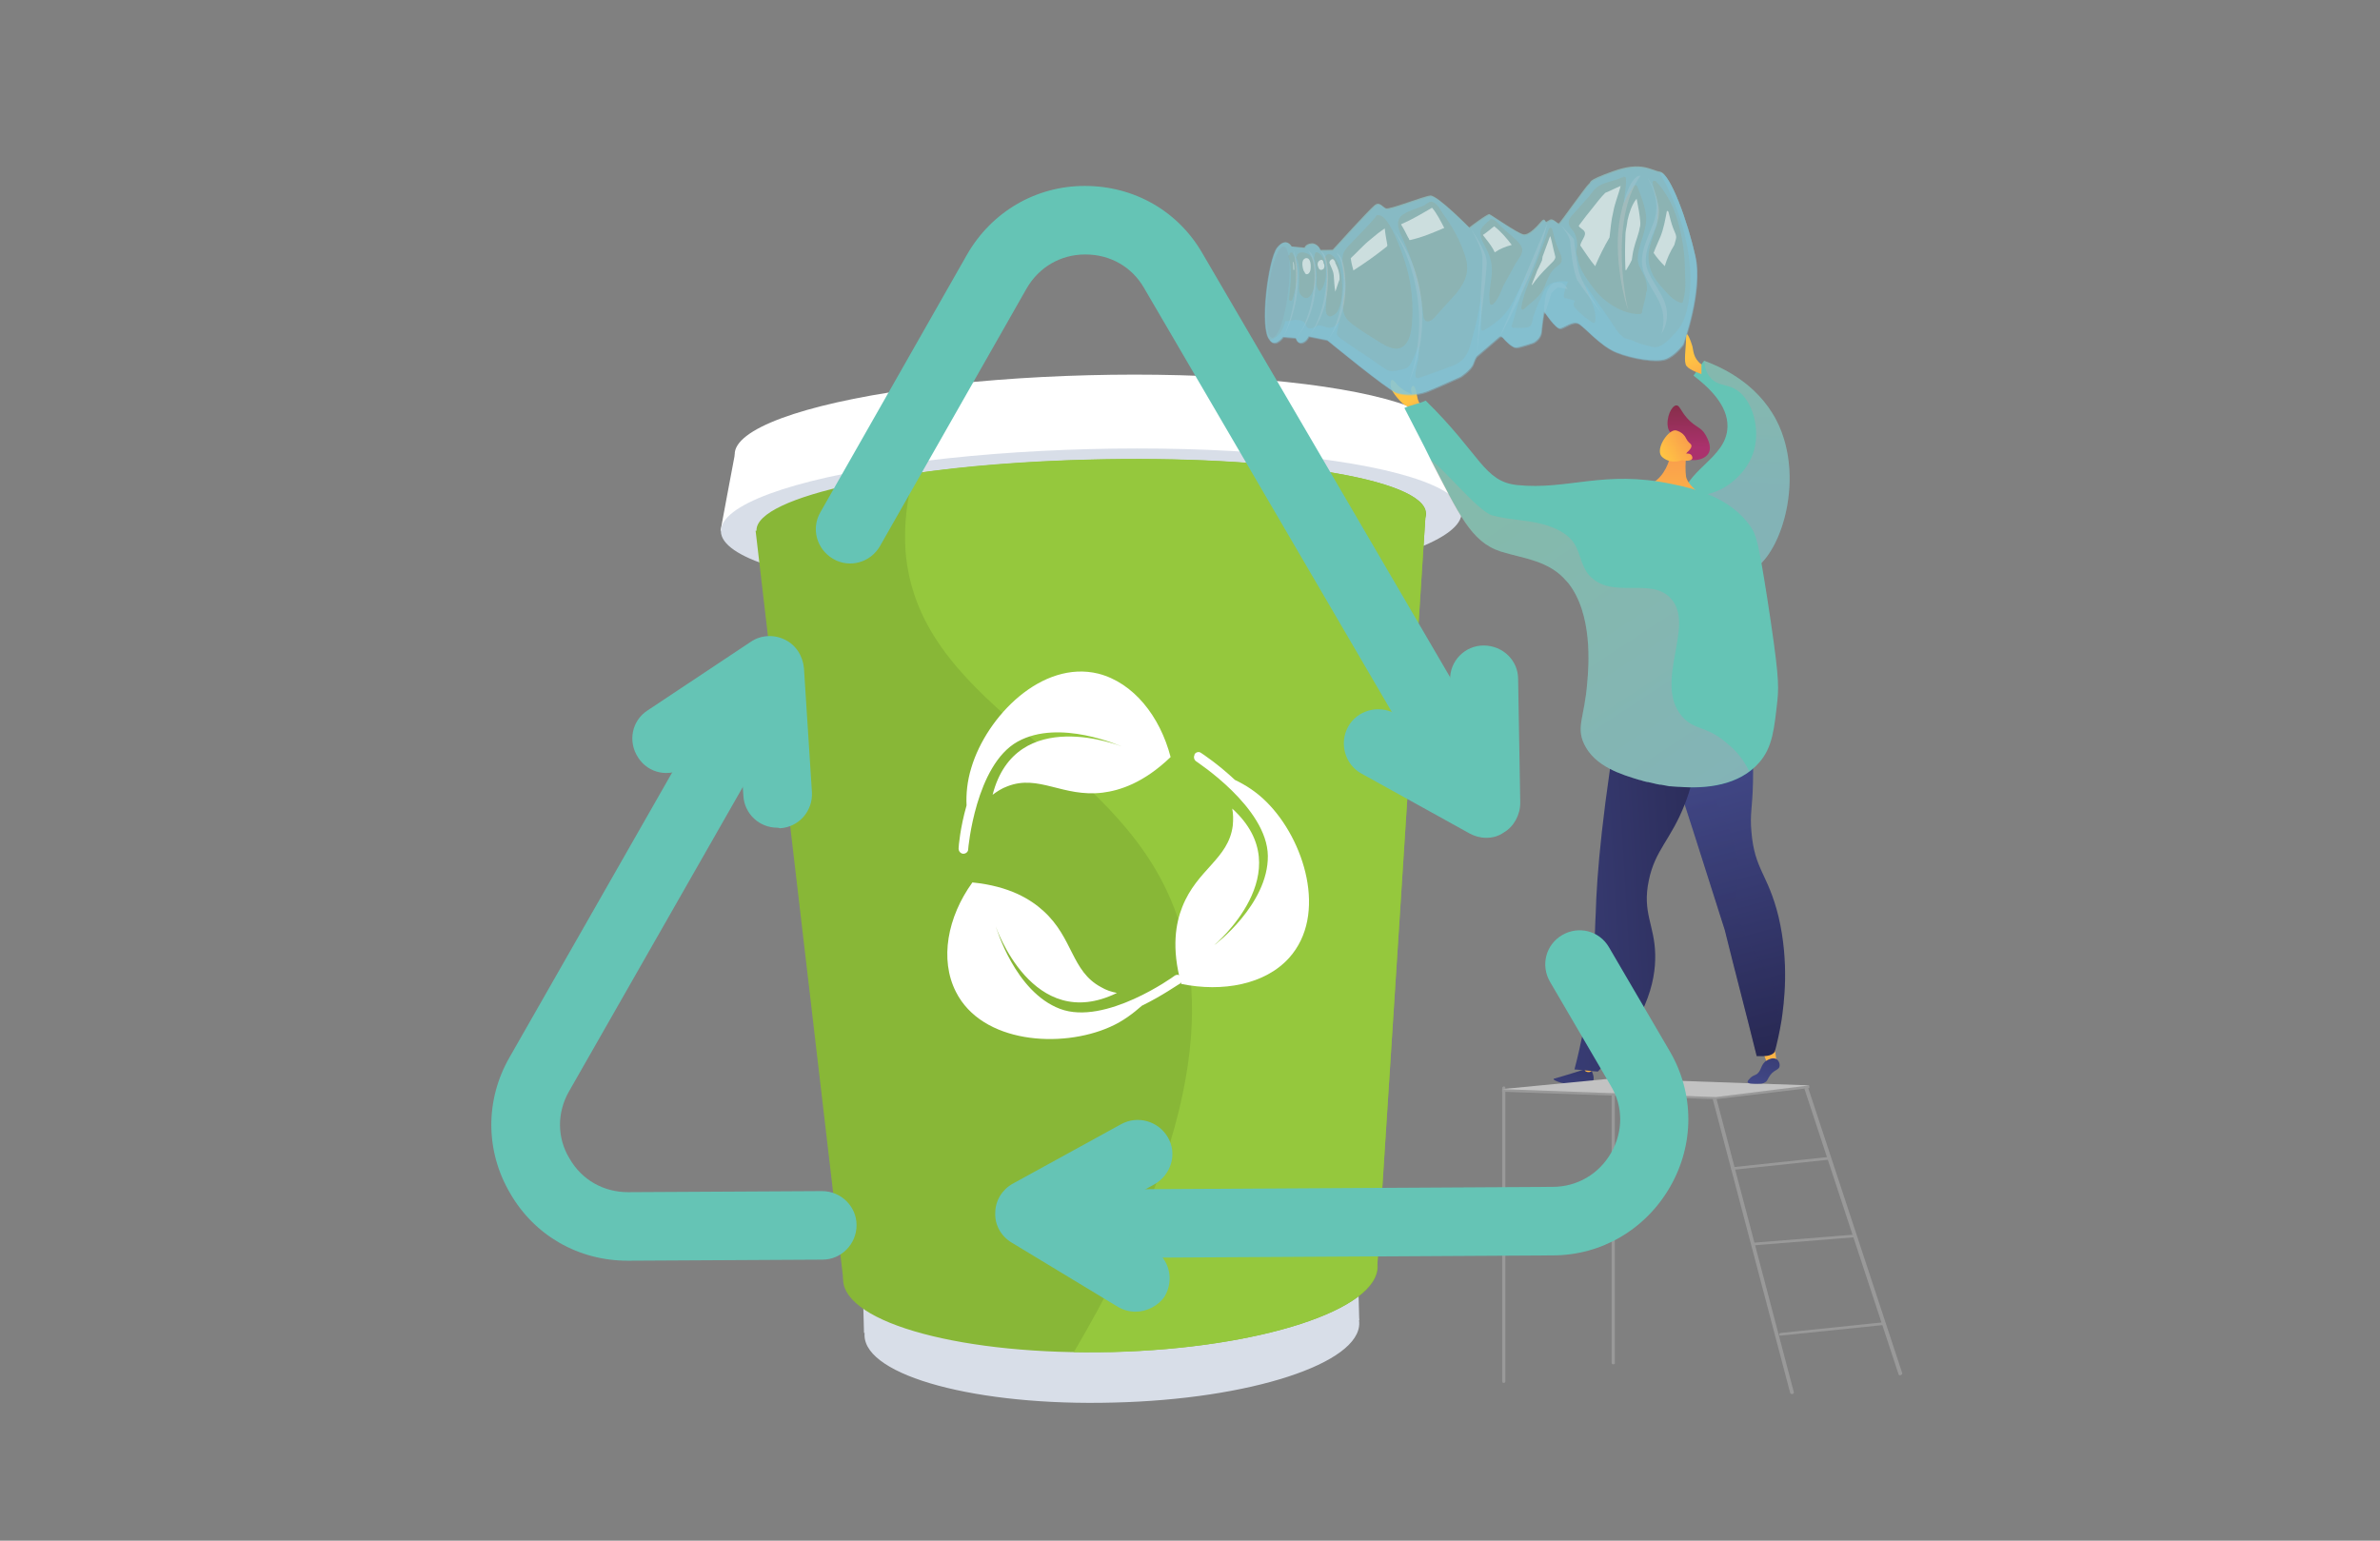 <?xml version="1.0" encoding="utf-8"?>
<!-- Generator: Adobe Illustrator 25.0.1, SVG Export Plug-In . SVG Version: 6.00 Build 0)  -->
<svg version="1.1" id="Layer_1" xmlns="http://www.w3.org/2000/svg" xmlns:xlink="http://www.w3.org/1999/xlink" x="0px" y="0px"
	 viewBox="0 0 447.9 290" style="enable-background:new 0 0 447.9 290;" xml:space="preserve">
<rect x="0" y="0" width="447.9" height="290" fill="#808080" stroke="none"/>
<style type="text/css">
	.st0{fill:#FFFFFF;}
	.st1{fill:#D8DEE8;}
	.st2{fill:url(#SVGID_1_);}
	.st3{fill:url(#SVGID_2_);}
	.st4{fill:#88B737;}
	.st5{fill:#95C83D;}
	.st6{fill:url(#SVGID_3_);}
	.st7{fill:url(#SVGID_4_);}
	.st8{fill:#999999;}
	.st9{fill:#C2C2C2;}
	.st10{fill:#65C4B5;}
	.st11{opacity:0.2;fill:url(#SVGID_5_);enable-background:new    ;}
	.st12{fill:url(#SVGID_6_);}
	.st13{fill:url(#SVGID_7_);}
	.st14{fill:url(#SVGID_8_);}
	.st15{fill:url(#SVGID_9_);}
	.st16{fill:url(#SVGID_10_);}
	.st17{fill:url(#SVGID_11_);}
	.st18{fill:url(#SVGID_12_);}
	.st19{opacity:0.3;fill:url(#SVGID_13_);enable-background:new    ;}
	.st20{fill:url(#SVGID_14_);}
	.st21{fill:url(#SVGID_15_);}
	.st22{opacity:0.2;}
	.st23{fill:url(#SVGID_16_);}
	.st24{opacity:0.7;fill:#92C9CA;enable-background:new    ;}
	.st25{opacity:0.4;}
	.st26{fill:#919797;}
	.st27{fill:#C1C9CA;}
	.st28{opacity:0.4;fill:#80C6DE;enable-background:new    ;}
	.st29{opacity:0.7;}
	.st30{opacity:0.8;fill:#FFFFFF;enable-background:new    ;}
	.st31{opacity:0.5;fill:#FFFFFF;enable-background:new    ;}
</style>
<g>
	<g>
		<g>
			
				<ellipse transform="matrix(1 -2.579830e-02 2.579830e-02 1 -2.094 5.319)" class="st0" cx="205.1" cy="83.8" rx="66.9" ry="13.2"/>
			<path class="st0" d="M138.3,85.5c0,0-2.7,14.3-2.7,14.4S275,96.3,275,96.3l-3-14.2L138.3,85.5z"/>
		</g>
		
			<ellipse transform="matrix(1 -2.579830e-02 2.579830e-02 1 -2.465 5.329)" class="st1" cx="205.3" cy="98.2" rx="69.7" ry="13.7"/>
		
			<linearGradient id="SVGID_1_" gradientUnits="userSpaceOnUse" x1="2661.543" y1="14.041" x2="2658.081" y2="-25.029" gradientTransform="matrix(1 -2.590000e-02 2.590000e-02 1 -2463.157 206.662)">
			<stop  offset="0" style="stop-color:#D8DEE8"/>
			<stop  offset="1" style="stop-color:#FFFFFF"/>
		</linearGradient>
		<path class="st2" d="M255.8,249c0.2,7.6-20.5,14.4-46.2,15c-25.7,0.7-46.7-5-46.9-12.6s20.5-14.4,46.2-15
			C234.6,235.7,255.6,241.3,255.8,249z"/>
		
			<linearGradient id="SVGID_2_" gradientUnits="userSpaceOnUse" x1="2662.043" y1="13.982" x2="2658.58" y2="-25.095" gradientTransform="matrix(1 -2.590000e-02 2.590000e-02 1 -2463.157 206.662)">
			<stop  offset="0" style="stop-color:#D8DEE8"/>
			<stop  offset="1" style="stop-color:#FFFFFF"/>
		</linearGradient>
		<polygon class="st3" points="255.5,237.2 162.3,239.6 162.6,250.9 255.8,248.5 		"/>
		<g>
			
				<ellipse transform="matrix(1 -2.579833e-02 2.579833e-02 1 -6.109 5.469)" class="st4" cx="208.9" cy="239.5" rx="50.3" ry="14.9"/>
			
				<ellipse transform="matrix(1 -2.579830e-02 2.579830e-02 1 -2.465 5.329)" class="st4" cx="205.3" cy="98.2" rx="63" ry="11.7"/>
			<polygon class="st4" points="142.2,99.9 158.7,240.8 259.2,238.2 268.3,96.6 			"/>
		</g>
		<g>
			<path class="st5" d="M268.3,96.6c-0.2-6.5-28.5-11-63.3-10.1c-12.1,0.3-23.4,1.2-32.9,2.6c-1.4,4.6-2,9.4-1.7,14.4
				c2.1,28.7,36.6,37.4,49.2,64.2c7.7,16.3,8.6,42.5-17.5,86.8c2.4,0,4.8,0,7.2,0c27.7-0.7,50.1-8,49.9-16.2L268.3,96.6L268.3,96.6z
				"/>
		</g>
	</g>
	<g>
		<path class="st0" d="M206.7,126.8c-10.6-2.6-21,8-23.9,17.7c-0.8,2.6-1,5-0.9,7.1c-1.2,4.2-1.5,7.7-1.5,8.1c0,0.5,0.3,0.9,0.8,1
			c0,0,0,0,0.1,0c0.5,0,0.9-0.4,0.9-0.8c0-0.2,1.4-15.9,9.3-20.3c7.9-4.4,19.5,0.9,19.6,0.9c0,0-19.9-8-24.3,9.1
			c0.8-0.6,1.7-1.2,2.8-1.6c5.9-2.3,10.4,2.1,17.9,1.2c3.2-0.4,7.7-1.8,12.8-6.7C218.3,134.8,213.3,128.5,206.7,126.8z"/>
		<path class="st0" d="M242.6,180.3c7.3-8.1,2.9-22.3-4.3-29.4c-1.9-1.9-4-3.2-5.9-4.1c-3.2-3-6.1-4.9-6.4-5.1
			c-0.4-0.3-1-0.1-1.2,0.3c0,0,0,0,0,0.1c-0.2,0.4-0.1,0.9,0.3,1.2c0.1,0.1,13.4,8.7,13.5,17.8s-10,16.8-10.1,16.8
			c0,0,16.5-13.8,3.4-25.7c0.2,1,0.2,2.1,0.1,3.2c-0.8,6.3-6.7,8.2-9.5,15.3c-1.2,3-2.1,7.7-0.2,14.5
			C230.1,186.8,238.1,185.3,242.6,180.3z"/>
		<path class="st0" d="M179.9,186.7c4.9,9.7,19.8,10.7,29,6.6c2.5-1.1,4.4-2.6,6-4c3.9-1.9,6.8-4,7.1-4.1c0.4-0.3,0.5-0.9,0.2-1.3
			c0,0,0,0,0-0.1c-0.3-0.4-0.8-0.4-1.2-0.1c-0.1,0.1-13,9.4-21.5,6.2s-12-15.3-12.1-15.5c0,0,6.9,20.3,22.8,12.5c-1-0.2-2-0.5-3-1.1
			c-5.6-3-5.2-9.2-10.8-14.3c-2.4-2.2-6.4-4.7-13.4-5.4C178.3,172.6,176.8,180.6,179.9,186.7z"/>
	</g>
	
		<linearGradient id="SVGID_3_" gradientUnits="userSpaceOnUse" x1="996.812" y1="4.047" x2="990.86" y2="-15.581" gradientTransform="matrix(-1 1.380000e-02 1.380000e-02 1 1290.517 193.285)">
		<stop  offset="0" style="stop-color:#444B8C"/>
		<stop  offset="0.996" style="stop-color:#26264F"/>
	</linearGradient>
	<path class="st6" d="M299.5,201.5c0.6,1.2,0.4,1.8,0.3,2c-0.4,0.7-1.5,0-4.3,0.4c-0.3,0-0.9,0.1-1.7-0.1c-0.7-0.2-1.5-0.5-1.4-0.7
		c0-0.1,0.1-0.1,0.2-0.1c0.8-0.2,5.6-1.7,5.6-1.7L299.5,201.5z"/>
	
		<linearGradient id="SVGID_4_" gradientUnits="userSpaceOnUse" x1="-148.159" y1="-323.066" x2="-148.159" y2="-354.596" gradientTransform="matrix(-0.982 -0.19 -0.19 0.982 91.245 496.214)">
		<stop  offset="0" style="stop-color:#FFC444"/>
		<stop  offset="0.996" style="stop-color:#F36F56"/>
	</linearGradient>
	<path class="st7" d="M300.6,199l-0.8,2.2c-0.1,0.3-0.4,0.6-0.8,0.6s-0.8-0.1-0.8-0.6c-0.1-0.8,0.3-2.7,0.3-2.7L300.6,199z"/>
	<g>
		<g>
			<path class="st8" d="M283,260.3c-0.2,0-0.3-0.1-0.3-0.3v-55.2c0-0.1,0.1-0.3,0.3-0.3s0.3,0.1,0.3,0.3V260
				C283.3,260.2,283.2,260.3,283,260.3z"/>
			<path class="st8" d="M303.6,256.8c-0.2,0-0.3-0.1-0.3-0.3v-53.1c0-0.1,0.1-0.3,0.3-0.3s0.3,0.1,0.3,0.3v53.1
				C304,256.7,303.8,256.8,303.6,256.8z"/>
			<path class="st8" d="M357.6,258.9c-0.1,0-0.3-0.1-0.3-0.2L339.6,205c0-0.1,0.1-0.3,0.3-0.3c0.2,0,0.4,0,0.4,0.1l17.7,53.7
				c0,0.1-0.1,0.3-0.3,0.3C357.7,258.9,357.7,258.9,357.6,258.9z"/>
			<path class="st8" d="M337.2,262.4c-0.1,0-0.3-0.1-0.3-0.2l-14.7-55.8c0-0.1,0.1-0.3,0.3-0.3c0.2,0,0.4,0,0.4,0.2l14.7,55.8
				c0,0.1-0.1,0.3-0.3,0.3C337.2,262.4,337.2,262.4,337.2,262.4z"/>
			<polygon class="st8" points="303.4,203.5 282.7,205 282.7,205.5 322.9,206.9 340.5,204.8 340.5,204.3 			"/>
			<polygon class="st9" points="303.4,203 282.7,205 322.9,206.5 340.5,204.3 			"/>
			<path class="st8" d="M335.1,251.4c-0.2,0-0.3-0.1-0.3-0.2c0-0.1,0.1-0.3,0.3-0.3l19.3-2c0.2,0,0.4,0.1,0.4,0.2
				c0,0.1-0.1,0.3-0.3,0.3L335.1,251.4L335.1,251.4z"/>
			<path class="st8" d="M330.2,234.4c-0.2,0-0.3-0.1-0.3-0.2c0-0.1,0.1-0.3,0.3-0.3l18.6-1.5c0.2,0,0.3,0.1,0.3,0.2
				c0,0.1-0.1,0.3-0.3,0.3L330.2,234.4C330.3,234.4,330.3,234.4,330.2,234.4z"/>
			<path class="st8" d="M326.1,220.2c-0.2,0-0.3-0.1-0.3-0.2c0-0.1,0.1-0.3,0.3-0.3l17.8-1.9c0.2,0,0.4,0.1,0.4,0.2
				c0,0.1-0.1,0.3-0.3,0.3L326.1,220.2L326.1,220.2z"/>
		</g>
		<path class="st10" d="M320.7,67.9c-0.7,0.9-1.3,1.9-2,2.8c2.9,2.2,6.5,5.6,6.4,9.6c-0.1,6.1-8.3,8.1-8.8,14.4
			c-0.5,6.4,7.1,14.2,12,13.2c6.3-1.2,11.9-17.4,6-28.8C330.5,71.8,323.4,68.9,320.7,67.9z"/>
		
			<linearGradient id="SVGID_5_" gradientUnits="userSpaceOnUse" x1="328.521" y1="-125.376" x2="326.546" y2="-98.293" gradientTransform="matrix(1 0 0 1 0 190)">
			<stop  offset="0" style="stop-color:#FF9085"/>
			<stop  offset="1" style="stop-color:#FB6FBB"/>
		</linearGradient>
		<path class="st11" d="M320.7,67.9c0.1,0.9,0.3,2.2,1.2,3.2c1.3,1.5,2.8,1.2,4.4,2c3.2,1.6,4.8,6.7,4,10.8c-0.8,4.2-4,6.6-4.8,7.2
			c-4.4,3.2-8.2,1.6-9.2,3.6c-1.8,3.5,6.2,14.3,12,13.2c6.3-1.2,11.9-17.4,6-28.8C330.5,71.8,323.4,68.9,320.7,67.9z"/>
		
			<linearGradient id="SVGID_6_" gradientUnits="userSpaceOnUse" x1="325.437" y1="-108.04" x2="318.092" y2="-122.865" gradientTransform="matrix(1 0 0 1 0 190)">
			<stop  offset="3.597000e-03" style="stop-color:#F36F56"/>
			<stop  offset="1" style="stop-color:#FFC444"/>
		</linearGradient>
		<path class="st12" d="M320.2,70.4c0,0-2.2-0.7-2.8-1.5c-0.6-0.7-0.1-3.3-0.1-5.3c0-2,1,0.9,1.2,1.6c0.2,0.7,0.1,2.2,1.7,3.4
			L320.2,70.4z"/>
		
			<linearGradient id="SVGID_7_" gradientUnits="userSpaceOnUse" x1="-863.082" y1="-72.402" x2="-864.022" y2="-83.673" gradientTransform="matrix(0.999 5.370000e-02 -5.370000e-02 0.999 1175.861 203.113)">
			<stop  offset="0" style="stop-color:#AB316D"/>
			<stop  offset="1" style="stop-color:#792D3D"/>
		</linearGradient>
		<path class="st13" d="M315.2,82.8c-0.8-1.5-1.1-1.5-1.3-2.3c-0.4-1.9,0.7-4.2,1.6-4.2c0.6,0,0.7,0.9,2,2.4
			c1.6,1.8,2.6,1.6,3.5,3.2c0.2,0.4,1.2,2,0.6,3.3c-0.8,1.6-3.8,1.9-5.1,0.6C315.9,85.1,316.1,84.7,315.2,82.8z"/>
		
			<linearGradient id="SVGID_8_" gradientUnits="userSpaceOnUse" x1="-866.447" y1="-89.019" x2="-865.55" y2="-55.803" gradientTransform="matrix(0.999 5.370000e-02 -5.370000e-02 0.999 1175.861 203.113)">
			<stop  offset="3.597000e-03" style="stop-color:#F36F56"/>
			<stop  offset="1" style="stop-color:#FFC444"/>
		</linearGradient>
		<path class="st14" d="M317.5,84.4c0,0-0.5,2.9-0.2,5.3c0.4,2.1,4.3,4.4,5.1,5c0.8,0.6-2,1.3-4.6,1s-9.6-2.6-10.6-3.8
			c-1.1-1.2,1.2-0.6,3.2-0.9c1.9-0.2,3.8-3.5,3.8-5.1C314.3,84.3,317.5,84.4,317.5,84.4z"/>
		<g>
			
				<linearGradient id="SVGID_9_" gradientUnits="userSpaceOnUse" x1="811.139" y1="99.028" x2="819.997" y2="108.365" gradientTransform="matrix(-0.966 -0.258 -0.258 0.966 1133.248 193.103)">
				<stop  offset="3.597000e-03" style="stop-color:#F36F56"/>
				<stop  offset="1" style="stop-color:#FFC444"/>
			</linearGradient>
			<path class="st15" d="M316.6,86.6c0,0-2,0.9-3.7-0.5c-1.6-1.2,0.8-5,2.3-5.1c0.5,0,1.3,0.4,1.7,0.9c0.3,0.3,0.3,0.5,0.7,1.1
				c0.4,0.5,0.6,0.5,0.7,0.8s-0.1,0.8-1.1,1.6c0.5-0.1,1,0,1.2,0.4c0,0,0.1,0.2,0.1,0.4C318.5,86.6,317.7,86.9,316.6,86.6z"/>
		</g>
		
			<linearGradient id="SVGID_10_" gradientUnits="userSpaceOnUse" x1="957.557" y1="-1.928" x2="957.557" y2="-33.461" gradientTransform="matrix(-1 1.380000e-02 1.380000e-02 1 1290.517 193.285)">
			<stop  offset="0" style="stop-color:#FFC444"/>
			<stop  offset="0.996" style="stop-color:#F36F56"/>
		</linearGradient>
		<polygon class="st16" points="331.5,197.3 332.7,200.5 334.4,200.3 334,197.3 		"/>
		
			<linearGradient id="SVGID_11_" gradientUnits="userSpaceOnUse" x1="959.759" y1="-0.733" x2="953.807" y2="-20.36" gradientTransform="matrix(-1 1.380000e-02 1.380000e-02 1 1290.517 193.285)">
			<stop  offset="0" style="stop-color:#444B8C"/>
			<stop  offset="0.996" style="stop-color:#26264F"/>
		</linearGradient>
		<path class="st17" d="M333.2,202.3c0.8-1,1.6-0.9,1.7-1.6c0.1-0.5-0.2-1.2-0.7-1.4c-0.7-0.3-1.5,0.2-1.7,0.3
			c-1.3,0.8-0.9,2.1-2.1,2.7c-0.2,0.1-0.6,0.2-1,0.6c-0.2,0.2-0.6,0.6-0.5,0.8c0.1,0.3,0.9,0.3,1.6,0.3c0.9,0,1.3,0,1.7-0.3
			C332.7,203.4,332.6,203.1,333.2,202.3z"/>
		
			<linearGradient id="SVGID_12_" gradientUnits="userSpaceOnUse" x1="2144.328" y1="10.264" x2="2141.432" y2="75.42" gradientTransform="matrix(-0.977 0.215 0.215 0.977 2413.97 -332.127)">
			<stop  offset="0" style="stop-color:#444B8C"/>
			<stop  offset="0.996" style="stop-color:#26264F"/>
		</linearGradient>
		<path class="st18" d="M328.8,130.6c1,6.4,1.2,12,1.1,16.6c-0.1,5-0.6,5.9-0.3,9.3c0.6,7.3,3.1,7.9,5.1,16c2.1,8.9,1,16.5,0.6,19.4
			c-0.4,2.5-0.9,4.6-1.3,6.1c-0.7,0.9-2,0.8-3.4,0.8c-2-8.1-4-15.6-6-23.7c-3.8-12-7.6-23.9-11.5-35.9
			C318.4,136.3,323.6,133.4,328.8,130.6z"/>
		
			<linearGradient id="SVGID_13_" gradientUnits="userSpaceOnUse" x1="2144.289" y1="10.262" x2="2141.393" y2="75.418" gradientTransform="matrix(-0.977 0.215 0.215 0.977 2413.97 -332.127)">
			<stop  offset="0" style="stop-color:#444B8C"/>
			<stop  offset="0.996" style="stop-color:#26264F"/>
		</linearGradient>
		<path class="st19" d="M330.6,198.6c-2-8.1-4-15.6-6-23.7c-3.8-12-7.6-23.9-11.5-35.9c5.2-2.8,10.4-5.7,15.7-8.5
			c0.1,0.4,0.1,0.8,0.2,1.2c-6.6,8.2-7.1,13.8-6.4,17.5c0.9,4.4,3.7,6.2,4.4,12.7c0.5,4.7-0.7,5.7,0,9.9c1,5.3,3.8,7.9,5.5,10.8
			c1.6,2.8,2.8,6.9,1.8,13.3c-0.2,0.7-0.3,1.3-0.5,1.8C333.3,198.7,332,198.7,330.6,198.6z"/>
		
			<linearGradient id="SVGID_14_" gradientUnits="userSpaceOnUse" x1="1021.42" y1="-39.645" x2="957.177" y2="-42.565" gradientTransform="matrix(-1 1.380000e-02 1.380000e-02 1 1290.517 193.285)">
			<stop  offset="0" style="stop-color:#444B8C"/>
			<stop  offset="0.996" style="stop-color:#26264F"/>
		</linearGradient>
		<path class="st20" d="M319.7,138.4c-0.1,3.1-0.6,7.7-2.6,12.9c-2.7,6.9-5.6,8.6-6.8,14.4c-1.3,6.1,1.1,8.4,1.2,14
			c0.1,5.2-1.7,12.7-10.8,22c-1.5-0.1-2.9-0.3-4.4-0.4c1.2-4.5,2.7-11.6,3.5-20.4c0.4-4.4,0.4-7.6,0.5-8.9
			c0.2-7.3,1.2-19.8,5.1-42.3C310.1,132.6,314.9,135.5,319.7,138.4z"/>
		
			<linearGradient id="SVGID_15_" gradientUnits="userSpaceOnUse" x1="270.947" y1="-105.787" x2="265.471" y2="-114.601" gradientTransform="matrix(1 0 0 1 0 190)">
			<stop  offset="3.597000e-03" style="stop-color:#F36F56"/>
			<stop  offset="1" style="stop-color:#FFC444"/>
		</linearGradient>
		<path class="st21" d="M268.3,76.6c0,0-1.2,0.2-1.6-2c-0.3-1.8-0.7-2.3-1-1.8c-0.3,0.4,0,1.4,0,1.4s-1.9-0.7-3-2.1
			s-1.1,0.1-0.9,0.9c0.1,0.8,2,3,2.7,3.3s2.2,2,2.2,2L268.3,76.6z"/>
		<path class="st10" d="M334.5,131.8c-0.6,5.4-0.9,8.8-3.4,11.7c-3.8,4.4-10.1,5-15.1,4.6c-0.1,0-0.1,0-0.2,0c-0.5,0-1-0.1-1.4-0.1
			c-0.1,0-0.1,0-0.2,0c-0.6-0.1-1.1-0.2-1.6-0.3c-0.1,0-0.2,0-0.2,0c-0.7-0.1-1.3-0.3-1.8-0.4c-0.2,0-0.3-0.1-0.5-0.1H310
			c-0.1,0-0.3-0.1-0.4-0.1c-0.5-0.1-0.9-0.3-1.1-0.3c-3.3-1-8.4-2.5-10.4-6.8c-1.5-3.2,0.1-5.1,0.6-11.4c0.3-3.2,1.1-13-3.6-18.9
			c-0.1-0.1-0.1-0.1-0.2-0.2c-3.3-4-8-4.3-12.5-5.7c-5.6-1.8-7.9-7.2-13.1-17.2l0,0c-1.4-2.9-3.1-6.1-5-9.8c0.9-0.5,3.1-0.9,4-1.4
			c10.4,10.2,10.9,15.2,17.2,15.9c9.6,1,16.3-2.9,29.1-0.2c4,0.8,11,2.4,14.9,8.1c1,1.5,1.4,2.7,3.1,13.5
			C334.7,126.4,334.8,128.8,334.5,131.8z"/>
		<g class="st22">
			
				<linearGradient id="SVGID_16_" gradientUnits="userSpaceOnUse" x1="285.092" y1="-95.89" x2="322.526" y2="-38.925" gradientTransform="matrix(1 0 0 1 0 190)">
				<stop  offset="0" style="stop-color:#FF9085"/>
				<stop  offset="1" style="stop-color:#FB6FBB"/>
			</linearGradient>
			<path class="st23" d="M329.2,145.2c-3.8,2.8-9,3.2-13.2,2.9c-0.1,0-0.1,0-0.2,0c-0.5,0-1-0.1-1.4-0.1c-0.1,0-0.1,0-0.2,0
				c-0.6-0.1-1.1-0.2-1.6-0.3c-0.1,0-0.2,0-0.2,0c-0.7-0.1-1.3-0.3-1.8-0.4c-0.2,0-0.3-0.1-0.5-0.1H310c-0.1,0-0.3-0.1-0.4-0.1
				c-0.5-0.1-0.9-0.3-1.1-0.3c-3.3-1-8.4-2.5-10.4-6.8c-1.5-3.2,0.1-5.1,0.6-11.4c0.3-3.2,1.1-13-3.6-18.9c-0.1-0.1-0.1-0.1-0.2-0.2
				c-3.3-4-8-4.3-12.5-5.7c-5.6-1.8-8-7.2-13.2-17.2c2.1,1.1,8.9,9.6,11.6,10.4c3.6,1,7.4,0.8,10.9,2.1c1.7,0.6,3.5,1.6,4.5,3.1
				c1.2,1.8,1.3,4.2,2.8,6c4.2,4.8,11.6,0.3,15.4,4.4c4.8,5.1-3.3,15.7,2.1,22.2c2.4,2.8,4.7,1.7,8.6,5.2
				C326.9,141.4,328.3,143.3,329.2,145.2z"/>
		</g>
		<g>
			<path class="st24" d="M243.1,46.4c0,0-1-1.9-2.7,0.2c-1.7,2.1-3.4,15.5-1.4,17.4c0,0,0.8,1.5,2.5-0.6l2.4,0.2
				c0,0,0.2,1.1,1.1,0.9c0.9-0.2,1.3-1.2,1.3-1.2l3.5,0.7c0,0,11.3,9.3,13,9.9c1.7,0.5,3.7,0.5,5.7-0.2c2-0.8,6.4-2.8,6.4-2.8
				s2-1.3,2.4-2.5S278,67,278,67l4.2-3.6c0,0,0.3-0.3,0.7,0.2c0.4,0.5,1.7,1.8,2.4,1.8c0.7,0,3.3-0.9,3.3-0.9s1.4-0.7,1.5-2.1
				c0.1-1.3,0.5-3.8,0.5-3.8s2.2,3.3,3,3.2s2.4-1.5,3.5-0.9s4.1,4.2,7.1,5.4c3,1.2,7.4,1.9,9.2,1.3c1.8-0.6,3.4-2.8,3.4-2.8
				s3.6-10.2,2.2-16.7s-4.7-15.5-6.6-15.8c-1.8-0.3-3.5-2-8.8-0.1s-4,2-4.6,2.4c-0.6,0.5-5.3,7.2-5.6,7.4c-0.2,0.3-1.1-1.1-1.8-0.6
				c-0.7,0.4-0.7,0.4-0.7,0.4s-0.2-0.9-0.8-0.2c-0.6,0.7-2.3,2.7-3.4,2.5s-6.1-3.7-6.4-3.8c-0.4-0.1-3.8,2.5-3.8,2.5s-6-6.1-7.3-6
				s-7.7,2.7-8.4,2.4c-0.7-0.3-1.2-1.4-2.2-0.5c-1.1,0.9-7.8,8.3-7.8,8.3s-2.6,0.1-2.4,0c0.2,0-0.5-1.3-1.6-1.2s-1.3,0.8-1.3,0.8
				L243.1,46.4z"/>
			<g class="st25">
				<path class="st26" d="M242.4,55.2c-0.6,4.8-1.9,8.5-3,8.4c-1.1-0.1-1.4-4.1-0.8-8.8c0.6-4.8,1.9-8.5,3-8.4
					C242.7,46.5,243,50.4,242.4,55.2z"/>
				<path class="st27" d="M243.4,47c0,0,1.9,7.4-1.7,16.1C241.7,63.2,246.1,55,243.4,47z"/>
				<path class="st27" d="M246.2,47.2c0,0,1.9,2,0.9,8c-0.9,6.1-3.2,8.5-3.2,8.5s3.6-3.7,3.7-10.4C247.6,53.3,248,48.1,246.2,47.2z"
					/>
				<path class="st27" d="M248.5,47.2c0,0,1.8,1.9,0.9,7.8c-0.9,5.9-3.1,8.3-3.1,8.3s3.5-3.6,3.6-10.1
					C249.9,53.2,250.3,48,248.5,47.2z"/>
				<path class="st27" d="M251.5,47.6c0,0,1.9,1.8,1.2,7.8c-0.7,5.9-2.7,8.4-2.7,8.4s3.4-3.7,3.2-10.3
					C253.2,53.6,253.3,48.4,251.5,47.6z"/>
				<path class="st27" d="M262.1,43c0,0,8.7,12.2,3.1,28.8C265.3,71.7,272.4,56.7,262.1,43z"/>
				<path class="st27" d="M276.8,43.1c0,0,2.1,3.3,2.2,5.5s-1.1,18.1-1.1,18.1s1.9-15.2,1.9-17.3C279.8,47.2,276.8,43.1,276.8,43.1z
					"/>
				<path class="st27" d="M291.2,42.1c0,0-8.9,21.2-9,21.4S289.2,50.9,291.2,42.1z"/>
				<path class="st27" d="M293,53.2c0,0-2.3-0.4-2.4,5.2l0.1,0.8l1.3-4.1c0,0,1.1-1.1,1.3-1c0.2,0,1.7,0.3,1.7,0.3
					S294.3,52.8,293,53.2z"/>
				<path class="st27" d="M293.7,42.3c0,0,1.7,2,1.8,3.2c0.1,1.1,0.4,4.9,1.3,7.2c0,0,2.9,4.2,4.7,6.4c0,0-4.1-6-4.5-8.5
					c-0.5-2.5-0.8-5.6-0.8-5.6L293.7,42.3z"/>
				<path class="st27" d="M310.1,33.6c0,0,1.9,2.8,1.6,6.1c-0.2,3.3-3.9,7.5-2.3,11.7s4.7,6,3.3,11.4c0,0,2.2-3.1,0.1-7
					s-3.6-5-2.9-8.4s3-5.7,2.1-9.1C311.3,34.8,310.1,33.6,310.1,33.6z"/>
				<path class="st27" d="M308.7,33.1c0,0-2-0.6-3.7,7.3s1.1,17.5,1.4,17.8C306.3,58.3,302.6,41.8,308.7,33.1z"/>
			</g>
			<path class="st28" d="M319.1,48.3c-1.5-6.6-4.7-15.5-6.6-15.8c-1.8-0.3-3.5-2-8.8-0.1s-4,2-4.6,2.4c-0.6,0.5-5.3,7.2-5.6,7.4
				c-0.2,0.3-1.1-1.1-1.8-0.6C291,42,291,42,291,42s-0.2-0.9-0.8-0.2c-0.6,0.7-2.3,2.7-3.4,2.5s-6.1-3.7-6.4-3.8
				c-0.4-0.1-3.8,2.5-3.8,2.5s-6-6.1-7.3-6s-7.7,2.7-8.4,2.4c-0.7-0.3-1.2-1.4-2.2-0.5c-1.1,0.9-7.8,8.3-7.8,8.3s-2.6,0.1-2.4,0
				c0.2,0-0.5-1.3-1.6-1.2s-1.3,0.8-1.3,0.8l-2.6-0.4c0,0-1-1.9-2.7,0.2c-1.7,2.1-3.4,15.5-1.4,17.4c0,0,0.8,1.5,2.5-0.6l2.4,0.2
				c0,0,0.2,1.1,1.1,0.9c0.9-0.2,1.3-1.2,1.3-1.2l3.5,0.7c0,0,11.3,9.3,13,9.9c1.7,0.5,3.7,0.5,5.7-0.2c2-0.8,6.4-2.8,6.4-2.8
				s2-1.3,2.4-2.5s0.7-1.4,0.7-1.4l4.2-3.6c0,0,0.3-0.3,0.7,0.2c0.4,0.5,1.7,1.8,2.4,1.8c0.7,0,3.3-0.9,3.3-0.9s1.4-0.7,1.5-2.1
				c0.1-1.3,0.5-3.8,0.5-3.8s2.2,3.3,3,3.2c0.9-0.1,2.4-1.5,3.5-0.9s4.1,4.2,7.1,5.4c3,1.2,7.4,1.9,9.2,1.3c1.8-0.6,3.4-2.8,3.4-2.8
				S320.6,54.9,319.1,48.3z M243.2,56.4c-0.1,0.4-0.7,0.2-0.6-0.1c0.2-2.7,0.7-5.4-0.1-8c0-0.2,0-0.3,0.2-0.3c0-0.1,0-0.1,0-0.2
				c0-0.3,0.5-0.4,0.6-0.1C244.7,50,244.1,53.9,243.2,56.4z M247.4,53.6c-0.2,1.3-1.1,3.6-2.6,1.9c-0.5-0.5-0.3-1.8-0.3-2.4
				c0-1.5,0.2-3.1-0.5-4.5c-0.1-0.2,0-0.3,0.1-0.4c0.1-0.8,1-0.9,2.1-0.4C247.8,48.7,247.6,52.2,247.4,53.6z M248.6,54.6
				c-0.2,0.2-0.4,0.2-0.5,0c-0.5-0.8-0.3-1.6-0.3-2.4c0-1.2-0.2-2.4-0.5-3.6c0-0.1,0-0.2,0.1-0.3c0-0.2,0-0.4,0.1-0.6
				c0-0.2,0.3-0.3,0.4-0.2C250,48.3,249.9,53.1,248.6,54.6z M252.2,57.4c-0.3,1-0.6,1.7-1.6,2.1c-0.5,0.2-0.8-0.1-1-0.5
				c-0.2-0.7,0-1.7,0-2.4c0-0.8,0-1.7,0.1-2.5c0.1-1.8,0.2-3.7-0.4-5.4c0-0.1,0-0.3,0.1-0.3c0.7-1.7,2.4,0.7,2.6,1.6
				C252.7,52.2,252.8,55.2,252.2,57.4z M264.5,64.8c-1.5,1.7-3.6,0.4-5.2-0.6s-3.2-2-4.7-3.1c-0.9-0.7-1.6-1.4-1.8-2.6
				c-0.3-1.6,0.5-3.3,0.4-4.9c-0.1-1.8-0.8-3.8-0.5-5.5c0.2-1.2,1.6-2.3,2.4-3.2c1.3-1.4,2.6-2.6,3.8-4.1l0,0c0-0.1,0.1-0.1,0.1-0.2
				c0.1-0.1,0.3-0.1,0.4-0.1c2.2-0.1,4.8,8.1,5.1,9.1c1,3.2,1.4,6.5,1.3,9.8C265.7,61.1,265.7,63.4,264.5,64.8z M274,55.3
				c-1,1.1-2,2.2-3,3.3c-0.5,0.5-1.4,1.9-2.3,1.9c-0.5,0-0.7-0.4-0.8-0.8c-0.2-1.4-0.3-2.9-0.6-4.3c-0.7-3.5-1.7-6.9-3.2-10.2
				c-0.7-1.5-1.8-3.6-0.1-4.8c1.2-0.8,2.7-1.2,4-1.7c0.5-0.4,1.1-0.9,1.6-0.7c1,0.4,1.4,1.4,2,2.3c1.7,2.3,3.1,4.8,4,7.5
				C276.7,50.8,276,52.8,274,55.3z M286.4,47.6c-0.3,0.9-1,1.6-1.4,2.4c-0.6,1.1-1.1,2.1-1.7,3.1c-0.8,1.3-1.1,3.2-2.4,4.2
				c-0.2,0.1-0.5,0.1-0.5-0.2c-0.3-1.7,0.1-3.4,0.3-5.1c0.2-2-0.1-3.5-1-5.2c-0.5-1-1.2-2-1.1-3.2c0.1-0.9,1.2-1.7,1.9-2.3
				c0.1-0.1,0.3-0.1,0.4,0c0.5,0.1,0.8,0.5,1.2,0.9c0.7,0.8,1.6,1.5,2.4,2.2C285.2,45.1,286.9,46.3,286.4,47.6z M292.7,50.4
				c-1.5,1.3-1.6,3.1-2.6,4.6c-0.9,1.3-2.2,2.1-3.3,3.2c-0.2,0.2-0.6,0-0.5-0.3c0.3-2.2,1.3-4.4,2.1-6.5c0.8-2.1,1.5-4.1,2.3-6.1
				c0.3-0.7,0.5-1.5,0.8-2.2c0.1-0.3,0.5-0.3,0.6,0c0.3,1,0.5,2.1,0.9,3.1c0.2,0.7,0.8,1.6,0.9,2.4C294,49.7,293.4,49.8,292.7,50.4z
				 M309,58.8c0,0.1-0.1,0.3-0.3,0.3c-3.2,0.2-6.9-2.3-8.7-4.7c-1.1-1.5-2.6-3.4-3-5.3c0-0.2-0.1-0.5-0.1-0.7
				c-0.2-0.4-0.3-0.9-0.2-1.4c0-0.2,0.1-0.5,0.1-0.7c0-0.1,0-0.2,0-0.4c0-0.9-0.3-1.7-0.7-2.4c-0.9-0.9-1.3-1.8-0.3-2.9
				c1.1-1.2,2.2-2.5,3.3-3.7c0.5-0.7,1.1-1.5,1.8-1.9c1.3-0.8,2.9-0.9,4.3-1.6c0.1,0,0.1,0,0.2,0c0,0,0.1,0,0.1-0.1
				c0.2-0.1,0.4,0,0.5,0.2c0.1,1.6-0.3,3.2-0.4,4.8c0.4-1,1-2,1.6-2.9c0-0.1,0-0.1,0.1-0.1c0-0.1,0.1-0.1,0.1-0.2l0.1-0.1
				c0.1-0.2,0.5-0.2,0.6,0c0.7,1.8,1.5,3.8,1.7,5.7c0.1,1.8-0.5,3.3-1,5c-0.4,1.4-0.9,3-0.3,4.4c0.4,0.8,0.9,1.6,1.2,2.5
				c0.1,0.4,0.2,0.7,0.2,1.1c0.1,0.5,0.1,1-0.1,1.4C309.7,56.3,309.2,57.5,309,58.8z M316.7,56.8c0,0.2-0.3,0.3-0.4,0.2
				c-1.6-0.5-2.6-1.9-3.7-3.1c-1.2-1.3-2.1-2.9-2.3-4.6c-0.3-2,0.5-3.9,1.1-5.8c0.1-0.3,0.2-0.7,0.4-1c0.1-1.5,0.4-3.1,0.1-4.6
				c-0.3-1.2-0.7-2.3-0.9-3.5c-0.1-0.3,0.3-0.5,0.6-0.3c2.8,2.9,4.2,6.8,4.9,10.7c0.4,2,0.6,4.1,0.6,6.2
				C317.2,52.9,317.3,54.9,316.7,56.8z"/>
			<g class="st29">
				<path class="st30" d="M260.6,43c-0.9,0.6-1.8,1.3-2.6,2c-1.4,1.1-2.5,2.4-3.8,3.6c0.1,0.8,0.3,1.6,0.5,2.3
					c2.2-1.4,4.3-2.9,6.3-4.5c0-0.1,0.1-0.1,0.1-0.2C260.9,45.1,260.7,44,260.6,43z"/>
				<path class="st30" d="M265,44.7c0.1,0.1,0.2,0.3,0.2,0.4c0,0,0,0,0.1,0.1c2.3-0.5,4.4-1.4,6.5-2.3l0,0c-0.7-1.3-1.3-2.6-2.3-3.8
					c-1.9,1.1-3.7,2.2-5.8,3.1c0,0.1,0,0.1,0,0.1C264.2,43.1,264.6,43.9,265,44.7L265,44.7z"/>
				<path class="st30" d="M284.5,46.1c-1-1.3-2-2.5-3.3-3.5c-0.7,0.5-1.3,1.1-2.1,1.6c0,0.1,0,0.1,0.1,0.2c0.6,0.8,1.3,1.6,1.8,2.5
					c0.1,0.2,0.2,0.4,0.3,0.6C282.3,46.8,283.4,46.4,284.5,46.1z"/>
				<path class="st30" d="M291.2,50.3c0.3-0.3,0.7-0.7,1-1l0.1-0.1c0.4-0.5,0.5-0.7,0.3-1.3c-0.3-1.1-0.5-2.3-0.8-3.3
					c0-0.1-0.1-0.1-0.1-0.1c-0.5,1.3-0.9,2.5-1.4,3.8c0,0.2-0.1,0.5-0.1,0.7c-0.2,0.4-0.4,0.9-0.6,1.3c-0.1,0.2-0.2,0.4-0.3,0.6
					c-0.3,0.9-0.7,1.7-1,2.6c0,0,0,0,0,0.1v0.1C289.2,52.4,290.2,51.3,291.2,50.3z"/>
				<path class="st30" d="M302.1,36.3c-0.8,0.8-1.5,1.7-2.2,2.6c-1,1.2-1.9,2.4-2.8,3.6c0.1,0.2,0.3,0.4,0.6,0.6
					c1.4,0.9-0.1,1.9-0.3,3.1c0.9,1.3,1.8,2.7,2.8,3.9c0.8-1.9,1.7-3.7,2.7-5.4c0.2-1.6,0.3-3.2,0.7-4.8c0.3-1.7,1-3.3,1.4-4.9
					C304,35.4,303.1,35.9,302.1,36.3z"/>
				<path class="st30" d="M308,37.4c-0.9,1.1-1.4,2.7-1.7,4c-0.1,0.5-0.1,0.9-0.2,1.3c-0.1,0.5-0.2,1-0.2,1.5
					c-0.1,2.2-0.1,4.4,0,6.5c0,0.1,0,0.1,0.1,0.2c0.4-0.7,0.8-1.3,1.1-2c0.1-0.7,0.2-1.5,0.4-2.2c0.3-1.3,0.9-2.6,1.1-3.9
					c0.1-0.3,0.1-0.6,0.1-0.9C308.6,40.4,308.3,38.9,308,37.4z"/>
				<path class="st30" d="M315.1,46.1c0.1-0.4,0.2-0.8,0.3-1.1c0.2-0.7-0.3-1.4-0.5-2c-0.4-1-0.6-2-0.9-3.1
					c-0.1-0.2-0.2-0.2-0.3-0.2c-0.3,1.6-0.6,3.3-1.2,4.8c-0.4,1-0.9,2-1.3,3.1c0.6,0.9,1.3,1.7,2.1,2.5
					C313.7,48.7,314.3,47.4,315.1,46.1z"/>
				<path class="st30" d="M246.6,49.4c-0.1-0.4-0.3-0.9-0.9-0.8c-0.5,0.2-0.6,0.6-0.6,1.1c0,0.3,0.1,1.2,0.4,1.5
					c0.1,0.2,0.1,0.3,0.3,0.4c0.4,0.1,0.7-0.3,0.8-0.7C246.7,50.4,246.7,49.9,246.6,49.4z"/>
				<path class="st30" d="M249.1,49.6c0-0.4-0.2-0.9-0.7-0.6c-0.4,0.2-0.5,0.7-0.4,1s0.2,0.8,0.6,0.8c0.2,0,0.4-0.1,0.5-0.2
					C249.3,50.3,249.3,49.8,249.1,49.6z"/>
				<path class="st30" d="M252.1,52.6c0-0.4,0-0.8-0.1-1.2c-0.1-0.7-0.4-1.3-0.7-1.9c0-0.2-0.1-0.4-0.3-0.6
					c-0.2-0.4-0.9,0.2-0.8,0.6c0.3,0.8,0.7,1.4,0.8,2.3c0.1,1,0.1,2.1,0.3,3.1C251.6,54.1,251.8,53.3,252.1,52.6z"/>
				<path class="st31" d="M243.4,49.3c0-0.1-0.1,0-0.1,0.1c0.1,0.5,0,1,0.1,1.4c0,0.1,0.2,0,0.2-0.1
					C243.6,50.3,243.6,49.8,243.4,49.3z"/>
			</g>
			<path class="st28" d="M319.1,48.3c-1.5-6.6-4.7-15.5-6.6-15.8c-0.1,0-0.1,0-0.2,0c0.6,1,1.2,2.1,1.7,3.2c1.1,2.3,2,4.7,2.7,7.2
				c1.3,4.7,1.9,9.6,1,14.4c-0.4,1.9-0.9,3.7-2.3,5.2c-1,1.1-2.7,3.2-4.4,2.8c-1.3-0.3-2.8-0.7-4-1.3c-0.4-0.1-0.8-0.2-1.1-0.3
				c-1.3-0.6-2.2-2.5-3-3.6c-1.6-2.3-3.2-4.5-4.8-6.9c0.2,0.5,0.4,0.9,0.5,1.4c0.7,1.8,1.9,3.8,1.6,5.9c0,0.2-0.3,0.4-0.5,0.2
				c-1.1-0.7-2.3-1.6-3.2-2.7c-0.5-0.5-0.4-0.9-0.1-1.4c-0.6-0.2-1.3-0.4-1.9-0.5c-0.1,0-0.2-0.2-0.2-0.3c0.1-1,0.4-1.9,0.8-2.8
				c-1.9-0.2-3.8,0-4.6,1.9c-0.7,1.6-1.5,3.2-2,4.9c-0.1,0.6-0.2,1.6-0.9,1.8c-0.9,0.2-1.9,0.1-2.8,0.1c-0.2,0-0.3-0.2-0.3-0.4
				c0.9-2.7,1.5-5.6,2.5-8.2c0.3-0.7,0.5-1.4,0.8-2.1c-0.6,1.1-1.2,2.1-1.7,3.1c-1,1.8-1.7,3.7-3.1,5.2c-1.1,1.2-2.4,2.1-3.8,2.9
				c-0.2,0.1-0.5-0.1-0.5-0.3c0.1-2.3,0.1-4.6,0.1-6.9c-0.3,3.2-1.1,6.4-2,9.6c-0.5,2-1.3,3.4-3.3,4.2c-2.2,0.8-4.5,1.7-6.7,2.4
				c-0.1,0-0.4-0.1-0.4-0.3c-0.1-1.4,0.5-2.6,0.6-4c0-0.6,0-1.2,0-1.8c-0.4,0.8-0.7,1.7-1.1,2.5c-0.3,0.7-0.7,1.6-1.5,1.8
				c-0.9,0.2-2.3,0.7-3.2,0.3c-1.4-0.7-2.6-1.8-3.9-2.6c-1.4-0.9-2.9-1.9-4.3-2.9c-0.4-0.3-1.5-0.9-1.4-1.5c0.1-0.8,0.3-1.5,0.6-2.2
				c-0.6,0.7-1.3,1.2-2,1.2s-1.5-0.6-2.2-0.4c-0.7,0.2-0.8,0.6-1.6,0.5c-0.3,0-0.6-0.4-0.7-0.7c-0.2-0.8-1.1-0.8-1.9-0.9
				c-0.7,0-1.4,0.4-1.9,0.2c-0.4,1.5-1.1,3-2.6,3.5c-0.1,0-0.3,0.1-0.4,0.1c0.1,0.1,0.1,0.2,0.2,0.2c0,0,0.8,1.5,2.5-0.6l2.4,0.2
				c0,0,0.2,1.1,1.1,0.9c0.9-0.2,1.3-1.2,1.3-1.2l3.5,0.7c0,0,11.3,9.3,13,9.9c1.7,0.5,3.7,0.5,5.7-0.2c2-0.8,6.4-2.8,6.4-2.8
				s2-1.3,2.4-2.5s0.7-1.4,0.7-1.4l4.2-3.6c0,0,0.3-0.3,0.7,0.2c0.4,0.5,1.7,1.8,2.4,1.8c0.7,0,3.3-0.9,3.3-0.9s1.4-0.7,1.5-2.1
				c0.1-1.3,0.5-3.8,0.5-3.8s2.2,3.3,3,3.2c0.9-0.1,2.4-1.5,3.5-0.9s4.1,4.2,7.1,5.4c3,1.2,7.4,1.9,9.2,1.3c1.8-0.6,3.4-2.8,3.4-2.8
				S320.6,54.9,319.1,48.3z"/>
		</g>
	</g>
	<g>
		<g>
			<g>
				<path class="st10" d="M118.1,237.3c-9.2,0-17.5-4.7-22.1-12.7c-4.7-8-4.7-17.6-0.1-25.6l43.1-75.5c1.8-3.1,5.7-4.2,8.8-2.4
					c3.1,1.8,4.2,5.7,2.4,8.8l-43.1,75.5c-2.3,4-2.3,8.8,0.1,12.7c2.3,4,6.4,6.3,11,6.3c0,0,0,0,0.1,0l36.4-0.2
					c3.6,0,6.5,2.9,6.5,6.4c0,3.6-2.9,6.5-6.4,6.5l-36.4,0.2C118.2,237.3,118.2,237.3,118.1,237.3z"/>
			</g>
		</g>
		<g>
			<g>
				<path class="st10" d="M205.2,236.8c-3.5,0-6.4-2.9-6.4-6.4c0-3.6,2.9-6.5,6.4-6.5l87-0.5c4.6,0,8.7-2.4,11-6.4s2.3-8.8-0.1-12.7
					l-11.4-19.5c-1.8-3.1-0.8-7,2.3-8.8c3.1-1.8,7-0.8,8.8,2.3l11.4,19.5c4.7,8,4.7,17.6,0.1,25.6s-12.9,12.9-22.1,12.9L205.2,236.8
					L205.2,236.8z"/>
			</g>
		</g>
		<g>
			<g>
				<path class="st10" d="M275.7,151.2c-2.2,0-4.4-1.1-5.6-3.2l-54.8-93.8c-2.3-4-6.4-6.3-11-6.3c0,0,0,0-0.1,0
					c-4.6,0-8.7,2.4-11,6.4l-27.6,48.5c-1.8,3.1-5.7,4.2-8.8,2.4c-3.1-1.8-4.2-5.7-2.4-8.8L182,47.9c4.6-8,12.9-12.9,22.1-12.9h0.1
					c9.2,0,17.5,4.7,22.1,12.7l54.8,93.8c1.8,3.1,0.8,7-2.3,8.8C277.9,150.9,276.8,151.2,275.7,151.2z"/>
			</g>
		</g>
		<g>
			<g>
				<path class="st10" d="M279.7,157.7c-1.1,0-2.2-0.3-3.1-0.8l-20.4-11.3c-3.1-1.7-4.2-5.7-2.5-8.8s5.7-4.2,8.8-2.5l10.6,5.9
					l-0.2-12.2c-0.1-3.6,2.8-6.5,6.3-6.5c3.6,0,6.5,2.8,6.5,6.3l0.4,23.3c0,2.3-1.2,4.5-3.1,5.6C282,157.4,280.9,157.7,279.7,157.7z
					"/>
			</g>
		</g>
		<g>
			<g>
				<path class="st10" d="M213.7,246.9c-1.1,0-2.3-0.3-3.3-0.9l-20-12.1c-2-1.2-3.2-3.3-3.1-5.6c0-2.3,1.3-4.4,3.3-5.5l20.4-11.2
					c3.1-1.7,7-0.6,8.8,2.5s0.6,7-2.5,8.8l-10.7,5.9l10.4,6.3c3.1,1.9,4,5.8,2.2,8.9C218,245.8,215.8,246.9,213.7,246.9z"/>
			</g>
		</g>
		<g>
			<g>
				<path class="st10" d="M146.3,155.8c-3.4,0-6.2-2.6-6.4-6l-0.8-12.1l-10.1,6.7c-3,2-7,1.2-8.9-1.8c-2-3-1.2-7,1.8-8.9l19.4-12.9
					c1.9-1.3,4.4-1.4,6.4-0.4c2.1,1,3.4,3.1,3.6,5.4l1.5,23.3c0.2,3.6-2.5,6.6-6,6.8C146.5,155.8,146.4,155.8,146.3,155.8z"/>
			</g>
		</g>
	</g>
</g>
</svg>
